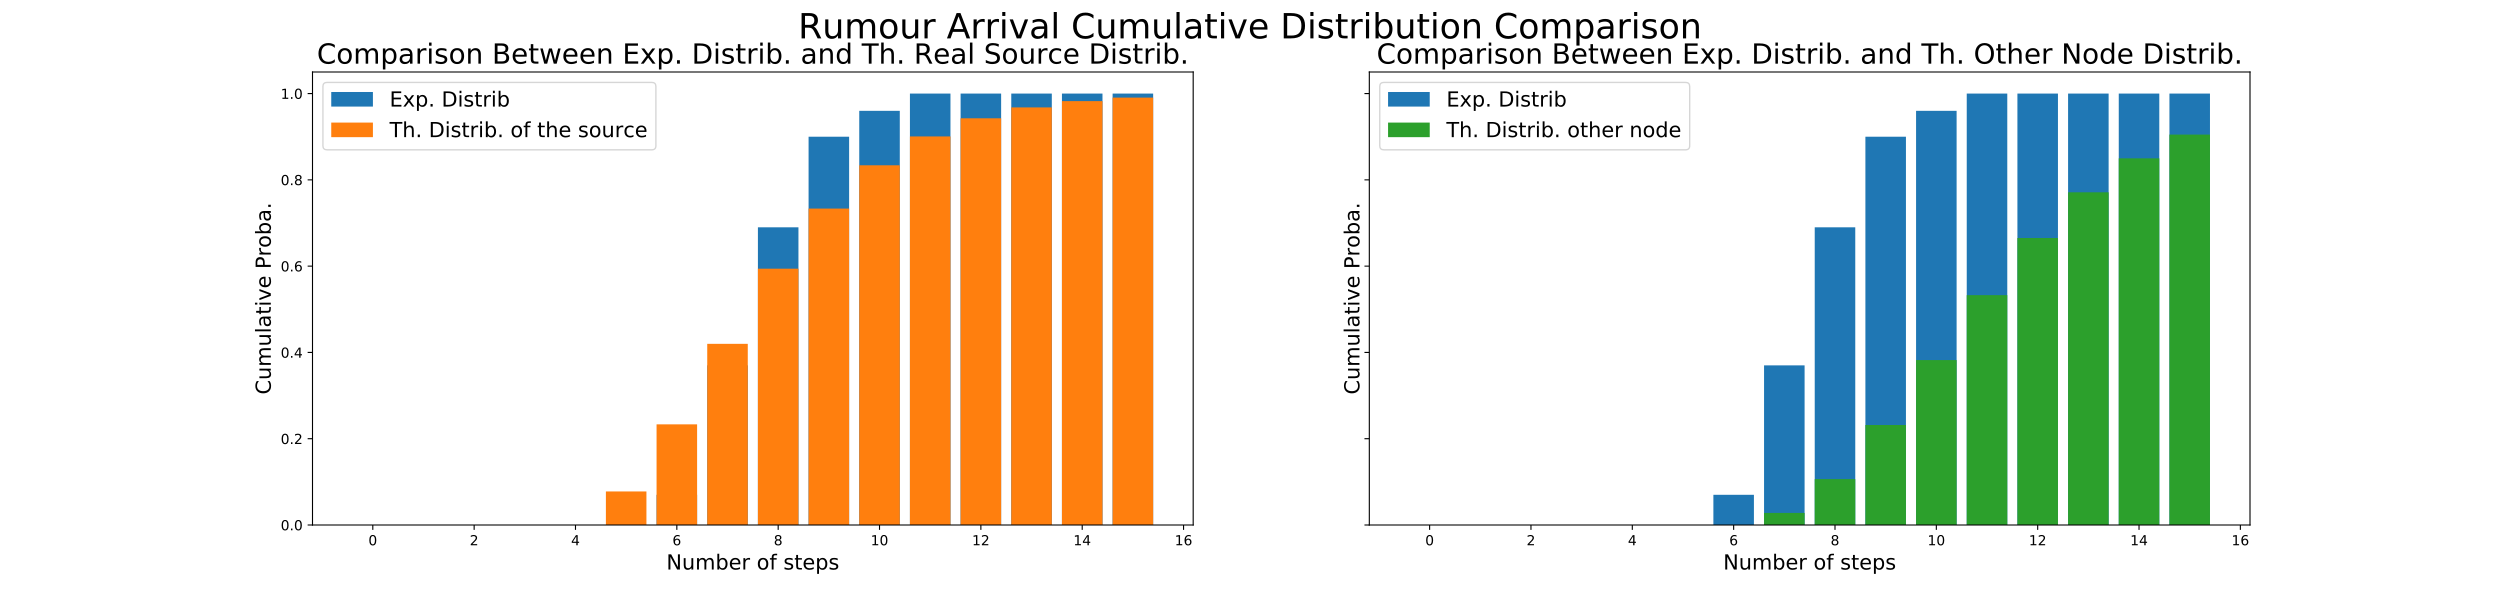 <?xml version="1.0" encoding="utf-8" standalone="no"?>
<!DOCTYPE svg PUBLIC "-//W3C//DTD SVG 1.1//EN"
  "http://www.w3.org/Graphics/SVG/1.1/DTD/svg11.dtd">
<!-- Created with matplotlib (http://matplotlib.org/) -->
<svg height="432pt" version="1.1" viewBox="0 0 1800 432" width="1800pt" xmlns="http://www.w3.org/2000/svg" xmlns:xlink="http://www.w3.org/1999/xlink">
 <defs>
  <style type="text/css">
*{stroke-linecap:butt;stroke-linejoin:round;}
  </style>
 </defs>
 <g id="figure_1">
  <g id="patch_1">
   <path d="M 0 432 
L 1800 432 
L 1800 0 
L 0 0 
z
" style="fill:#ffffff;"/>
  </g>
  <g id="axes_1">
   <g id="patch_2">
    <path d="M 225 378 
L 859.091 378 
L 859.091 51.84 
L 225 51.84 
z
" style="fill:#ffffff;"/>
   </g>
   <g id="patch_3">
    <path clip-path="url(#p80cfba6dca)" d="M 253.822 378 
L 283.009 378 
L 283.009 378 
L 253.822 378 
z
" style="fill:#1f77b4;"/>
   </g>
   <g id="patch_4">
    <path clip-path="url(#p80cfba6dca)" d="M 290.306 378 
L 319.493 378 
L 319.493 378 
L 290.306 378 
z
" style="fill:#1f77b4;"/>
   </g>
   <g id="patch_5">
    <path clip-path="url(#p80cfba6dca)" d="M 326.79 378 
L 355.977 378 
L 355.977 378 
L 326.79 378 
z
" style="fill:#1f77b4;"/>
   </g>
   <g id="patch_6">
    <path clip-path="url(#p80cfba6dca)" d="M 363.274 378 
L 392.461 378 
L 392.461 378 
L 363.274 378 
z
" style="fill:#1f77b4;"/>
   </g>
   <g id="patch_7">
    <path clip-path="url(#p80cfba6dca)" d="M 399.758 378 
L 428.945 378 
L 428.945 378 
L 399.758 378 
z
" style="fill:#1f77b4;"/>
   </g>
   <g id="patch_8">
    <path clip-path="url(#p80cfba6dca)" d="M 436.242 378 
L 465.429 378 
L 465.429 378 
L 436.242 378 
z
" style="fill:#1f77b4;"/>
   </g>
   <g id="patch_9">
    <path clip-path="url(#p80cfba6dca)" d="M 472.726 378 
L 501.913 378 
L 501.913 356.256 
L 472.726 356.256 
z
" style="fill:#1f77b4;"/>
   </g>
   <g id="patch_10">
    <path clip-path="url(#p80cfba6dca)" d="M 509.21 378 
L 538.397 378 
L 538.397 263.067 
L 509.21 263.067 
z
" style="fill:#1f77b4;"/>
   </g>
   <g id="patch_11">
    <path clip-path="url(#p80cfba6dca)" d="M 545.694 378 
L 574.881 378 
L 574.881 163.666 
L 545.694 163.666 
z
" style="fill:#1f77b4;"/>
   </g>
   <g id="patch_12">
    <path clip-path="url(#p80cfba6dca)" d="M 582.178 378 
L 611.365 378 
L 611.365 98.434 
L 582.178 98.434 
z
" style="fill:#1f77b4;"/>
   </g>
   <g id="patch_13">
    <path clip-path="url(#p80cfba6dca)" d="M 618.662 378 
L 647.849 378 
L 647.849 79.797 
L 618.662 79.797 
z
" style="fill:#1f77b4;"/>
   </g>
   <g id="patch_14">
    <path clip-path="url(#p80cfba6dca)" d="M 655.146 378 
L 684.333 378 
L 684.333 67.371 
L 655.146 67.371 
z
" style="fill:#1f77b4;"/>
   </g>
   <g id="patch_15">
    <path clip-path="url(#p80cfba6dca)" d="M 691.63 378 
L 720.817 378 
L 720.817 67.371 
L 691.63 67.371 
z
" style="fill:#1f77b4;"/>
   </g>
   <g id="patch_16">
    <path clip-path="url(#p80cfba6dca)" d="M 728.114 378 
L 757.301 378 
L 757.301 67.371 
L 728.114 67.371 
z
" style="fill:#1f77b4;"/>
   </g>
   <g id="patch_17">
    <path clip-path="url(#p80cfba6dca)" d="M 764.597 378 
L 793.785 378 
L 793.785 67.371 
L 764.597 67.371 
z
" style="fill:#1f77b4;"/>
   </g>
   <g id="patch_18">
    <path clip-path="url(#p80cfba6dca)" d="M 801.081 378 
L 830.269 378 
L 830.269 67.371 
L 801.081 67.371 
z
" style="fill:#1f77b4;"/>
   </g>
   <g id="patch_19">
    <path clip-path="url(#p80cfba6dca)" d="M 253.822 378 
L 283.009 378 
L 283.009 378 
L 253.822 378 
z
" style="fill:#ff7f0e;"/>
   </g>
   <g id="patch_20">
    <path clip-path="url(#p80cfba6dca)" d="M 290.306 378 
L 319.493 378 
L 319.493 378 
L 290.306 378 
z
" style="fill:#ff7f0e;"/>
   </g>
   <g id="patch_21">
    <path clip-path="url(#p80cfba6dca)" d="M 326.79 378 
L 355.977 378 
L 355.977 378 
L 326.79 378 
z
" style="fill:#ff7f0e;"/>
   </g>
   <g id="patch_22">
    <path clip-path="url(#p80cfba6dca)" d="M 363.274 378 
L 392.461 378 
L 392.461 378 
L 363.274 378 
z
" style="fill:#ff7f0e;"/>
   </g>
   <g id="patch_23">
    <path clip-path="url(#p80cfba6dca)" d="M 399.758 378 
L 428.945 378 
L 428.945 378 
L 399.758 378 
z
" style="fill:#ff7f0e;"/>
   </g>
   <g id="patch_24">
    <path clip-path="url(#p80cfba6dca)" d="M 436.242 378 
L 465.429 378 
L 465.429 353.846 
L 436.242 353.846 
z
" style="fill:#ff7f0e;"/>
   </g>
   <g id="patch_25">
    <path clip-path="url(#p80cfba6dca)" d="M 472.726 378 
L 501.913 378 
L 501.913 305.537 
L 472.726 305.537 
z
" style="fill:#ff7f0e;"/>
   </g>
   <g id="patch_26">
    <path clip-path="url(#p80cfba6dca)" d="M 509.21 378 
L 538.397 378 
L 538.397 247.566 
L 509.21 247.566 
z
" style="fill:#ff7f0e;"/>
   </g>
   <g id="patch_27">
    <path clip-path="url(#p80cfba6dca)" d="M 545.694 378 
L 574.881 378 
L 574.881 193.46 
L 545.694 193.46 
z
" style="fill:#ff7f0e;"/>
   </g>
   <g id="patch_28">
    <path clip-path="url(#p80cfba6dca)" d="M 582.178 378 
L 611.365 378 
L 611.365 150.175 
L 582.178 150.175 
z
" style="fill:#ff7f0e;"/>
   </g>
   <g id="patch_29">
    <path clip-path="url(#p80cfba6dca)" d="M 618.662 378 
L 647.849 378 
L 647.849 119.01 
L 618.662 119.01 
z
" style="fill:#ff7f0e;"/>
   </g>
   <g id="patch_30">
    <path clip-path="url(#p80cfba6dca)" d="M 655.146 378 
L 684.333 378 
L 684.333 98.233 
L 655.146 98.233 
z
" style="fill:#ff7f0e;"/>
   </g>
   <g id="patch_31">
    <path clip-path="url(#p80cfba6dca)" d="M 691.63 378 
L 720.817 378 
L 720.817 85.174 
L 691.63 85.174 
z
" style="fill:#ff7f0e;"/>
   </g>
   <g id="patch_32">
    <path clip-path="url(#p80cfba6dca)" d="M 728.114 378 
L 757.301 378 
L 757.301 77.338 
L 728.114 77.338 
z
" style="fill:#ff7f0e;"/>
   </g>
   <g id="patch_33">
    <path clip-path="url(#p80cfba6dca)" d="M 764.597 378 
L 793.785 378 
L 793.785 72.81 
L 764.597 72.81 
z
" style="fill:#ff7f0e;"/>
   </g>
   <g id="patch_34">
    <path clip-path="url(#p80cfba6dca)" d="M 801.081 378 
L 830.269 378 
L 830.269 70.275 
L 801.081 70.275 
z
" style="fill:#ff7f0e;"/>
   </g>
   <g id="matplotlib.axis_1">
    <g id="xtick_1">
     <g id="line2d_1">
      <defs>
       <path d="M 0 0 
L 0 3.5 
" id="m248f2c7f25" style="stroke:#000000;stroke-width:0.8;"/>
      </defs>
      <g>
       <use style="stroke:#000000;stroke-width:0.8;" x="268.416" xlink:href="#m248f2c7f25" y="378"/>
      </g>
     </g>
     <g id="text_1">
      <!-- 0 -->
      <defs>
       <path d="M 31.781 66.406 
Q 24.172 66.406 20.328 58.906 
Q 16.5 51.422 16.5 36.375 
Q 16.5 21.391 20.328 13.891 
Q 24.172 6.391 31.781 6.391 
Q 39.453 6.391 43.281 13.891 
Q 47.125 21.391 47.125 36.375 
Q 47.125 51.422 43.281 58.906 
Q 39.453 66.406 31.781 66.406 
z
M 31.781 74.219 
Q 44.047 74.219 50.516 64.516 
Q 56.984 54.828 56.984 36.375 
Q 56.984 17.969 50.516 8.266 
Q 44.047 -1.422 31.781 -1.422 
Q 19.531 -1.422 13.062 8.266 
Q 6.594 17.969 6.594 36.375 
Q 6.594 54.828 13.062 64.516 
Q 19.531 74.219 31.781 74.219 
z
" id="DejaVuSans-30"/>
      </defs>
      <g transform="translate(265.235 392.598)scale(0.1 -0.1)">
       <use xlink:href="#DejaVuSans-30"/>
      </g>
     </g>
    </g>
    <g id="xtick_2">
     <g id="line2d_2">
      <g>
       <use style="stroke:#000000;stroke-width:0.8;" x="341.384" xlink:href="#m248f2c7f25" y="378"/>
      </g>
     </g>
     <g id="text_2">
      <!-- 2 -->
      <defs>
       <path d="M 19.188 8.297 
L 53.609 8.297 
L 53.609 0 
L 7.328 0 
L 7.328 8.297 
Q 12.938 14.109 22.625 23.891 
Q 32.328 33.688 34.812 36.531 
Q 39.547 41.844 41.422 45.531 
Q 43.312 49.219 43.312 52.781 
Q 43.312 58.594 39.234 62.25 
Q 35.156 65.922 28.609 65.922 
Q 23.969 65.922 18.812 64.312 
Q 13.672 62.703 7.812 59.422 
L 7.812 69.391 
Q 13.766 71.781 18.938 73 
Q 24.125 74.219 28.422 74.219 
Q 39.75 74.219 46.484 68.547 
Q 53.219 62.891 53.219 53.422 
Q 53.219 48.922 51.531 44.891 
Q 49.859 40.875 45.406 35.406 
Q 44.188 33.984 37.641 27.219 
Q 31.109 20.453 19.188 8.297 
z
" id="DejaVuSans-32"/>
      </defs>
      <g transform="translate(338.203 392.598)scale(0.1 -0.1)">
       <use xlink:href="#DejaVuSans-32"/>
      </g>
     </g>
    </g>
    <g id="xtick_3">
     <g id="line2d_3">
      <g>
       <use style="stroke:#000000;stroke-width:0.8;" x="414.352" xlink:href="#m248f2c7f25" y="378"/>
      </g>
     </g>
     <g id="text_3">
      <!-- 4 -->
      <defs>
       <path d="M 37.797 64.312 
L 12.891 25.391 
L 37.797 25.391 
z
M 35.203 72.906 
L 47.609 72.906 
L 47.609 25.391 
L 58.016 25.391 
L 58.016 17.188 
L 47.609 17.188 
L 47.609 0 
L 37.797 0 
L 37.797 17.188 
L 4.891 17.188 
L 4.891 26.703 
z
" id="DejaVuSans-34"/>
      </defs>
      <g transform="translate(411.17 392.598)scale(0.1 -0.1)">
       <use xlink:href="#DejaVuSans-34"/>
      </g>
     </g>
    </g>
    <g id="xtick_4">
     <g id="line2d_4">
      <g>
       <use style="stroke:#000000;stroke-width:0.8;" x="487.32" xlink:href="#m248f2c7f25" y="378"/>
      </g>
     </g>
     <g id="text_4">
      <!-- 6 -->
      <defs>
       <path d="M 33.016 40.375 
Q 26.375 40.375 22.484 35.828 
Q 18.609 31.297 18.609 23.391 
Q 18.609 15.531 22.484 10.953 
Q 26.375 6.391 33.016 6.391 
Q 39.656 6.391 43.531 10.953 
Q 47.406 15.531 47.406 23.391 
Q 47.406 31.297 43.531 35.828 
Q 39.656 40.375 33.016 40.375 
z
M 52.594 71.297 
L 52.594 62.312 
Q 48.875 64.062 45.094 64.984 
Q 41.312 65.922 37.594 65.922 
Q 27.828 65.922 22.672 59.328 
Q 17.531 52.734 16.797 39.406 
Q 19.672 43.656 24.016 45.922 
Q 28.375 48.188 33.594 48.188 
Q 44.578 48.188 50.953 41.516 
Q 57.328 34.859 57.328 23.391 
Q 57.328 12.156 50.688 5.359 
Q 44.047 -1.422 33.016 -1.422 
Q 20.359 -1.422 13.672 8.266 
Q 6.984 17.969 6.984 36.375 
Q 6.984 53.656 15.188 63.938 
Q 23.391 74.219 37.203 74.219 
Q 40.922 74.219 44.703 73.484 
Q 48.484 72.75 52.594 71.297 
z
" id="DejaVuSans-36"/>
      </defs>
      <g transform="translate(484.138 392.598)scale(0.1 -0.1)">
       <use xlink:href="#DejaVuSans-36"/>
      </g>
     </g>
    </g>
    <g id="xtick_5">
     <g id="line2d_5">
      <g>
       <use style="stroke:#000000;stroke-width:0.8;" x="560.287" xlink:href="#m248f2c7f25" y="378"/>
      </g>
     </g>
     <g id="text_5">
      <!-- 8 -->
      <defs>
       <path d="M 31.781 34.625 
Q 24.75 34.625 20.719 30.859 
Q 16.703 27.094 16.703 20.516 
Q 16.703 13.922 20.719 10.156 
Q 24.75 6.391 31.781 6.391 
Q 38.812 6.391 42.859 10.172 
Q 46.922 13.969 46.922 20.516 
Q 46.922 27.094 42.891 30.859 
Q 38.875 34.625 31.781 34.625 
z
M 21.922 38.812 
Q 15.578 40.375 12.031 44.719 
Q 8.5 49.078 8.5 55.328 
Q 8.5 64.062 14.719 69.141 
Q 20.953 74.219 31.781 74.219 
Q 42.672 74.219 48.875 69.141 
Q 55.078 64.062 55.078 55.328 
Q 55.078 49.078 51.531 44.719 
Q 48 40.375 41.703 38.812 
Q 48.828 37.156 52.797 32.312 
Q 56.781 27.484 56.781 20.516 
Q 56.781 9.906 50.312 4.234 
Q 43.844 -1.422 31.781 -1.422 
Q 19.734 -1.422 13.25 4.234 
Q 6.781 9.906 6.781 20.516 
Q 6.781 27.484 10.781 32.312 
Q 14.797 37.156 21.922 38.812 
z
M 18.312 54.391 
Q 18.312 48.734 21.844 45.562 
Q 25.391 42.391 31.781 42.391 
Q 38.141 42.391 41.719 45.562 
Q 45.312 48.734 45.312 54.391 
Q 45.312 60.062 41.719 63.234 
Q 38.141 66.406 31.781 66.406 
Q 25.391 66.406 21.844 63.234 
Q 18.312 60.062 18.312 54.391 
z
" id="DejaVuSans-38"/>
      </defs>
      <g transform="translate(557.106 392.598)scale(0.1 -0.1)">
       <use xlink:href="#DejaVuSans-38"/>
      </g>
     </g>
    </g>
    <g id="xtick_6">
     <g id="line2d_6">
      <g>
       <use style="stroke:#000000;stroke-width:0.8;" x="633.255" xlink:href="#m248f2c7f25" y="378"/>
      </g>
     </g>
     <g id="text_6">
      <!-- 10 -->
      <defs>
       <path d="M 12.406 8.297 
L 28.516 8.297 
L 28.516 63.922 
L 10.984 60.406 
L 10.984 69.391 
L 28.422 72.906 
L 38.281 72.906 
L 38.281 8.297 
L 54.391 8.297 
L 54.391 0 
L 12.406 0 
z
" id="DejaVuSans-31"/>
      </defs>
      <g transform="translate(626.893 392.598)scale(0.1 -0.1)">
       <use xlink:href="#DejaVuSans-31"/>
       <use x="63.623" xlink:href="#DejaVuSans-30"/>
      </g>
     </g>
    </g>
    <g id="xtick_7">
     <g id="line2d_7">
      <g>
       <use style="stroke:#000000;stroke-width:0.8;" x="706.223" xlink:href="#m248f2c7f25" y="378"/>
      </g>
     </g>
     <g id="text_7">
      <!-- 12 -->
      <g transform="translate(699.861 392.598)scale(0.1 -0.1)">
       <use xlink:href="#DejaVuSans-31"/>
       <use x="63.623" xlink:href="#DejaVuSans-32"/>
      </g>
     </g>
    </g>
    <g id="xtick_8">
     <g id="line2d_8">
      <g>
       <use style="stroke:#000000;stroke-width:0.8;" x="779.191" xlink:href="#m248f2c7f25" y="378"/>
      </g>
     </g>
     <g id="text_8">
      <!-- 14 -->
      <g transform="translate(772.829 392.598)scale(0.1 -0.1)">
       <use xlink:href="#DejaVuSans-31"/>
       <use x="63.623" xlink:href="#DejaVuSans-34"/>
      </g>
     </g>
    </g>
    <g id="xtick_9">
     <g id="line2d_9">
      <g>
       <use style="stroke:#000000;stroke-width:0.8;" x="852.159" xlink:href="#m248f2c7f25" y="378"/>
      </g>
     </g>
     <g id="text_9">
      <!-- 16 -->
      <g transform="translate(845.796 392.598)scale(0.1 -0.1)">
       <use xlink:href="#DejaVuSans-31"/>
       <use x="63.623" xlink:href="#DejaVuSans-36"/>
      </g>
     </g>
    </g>
    <g id="text_10">
     <!-- Number of steps -->
     <defs>
      <path d="M 9.812 72.906 
L 23.094 72.906 
L 55.422 11.922 
L 55.422 72.906 
L 64.984 72.906 
L 64.984 0 
L 51.703 0 
L 19.391 60.984 
L 19.391 0 
L 9.812 0 
z
" id="DejaVuSans-4e"/>
      <path d="M 8.5 21.578 
L 8.5 54.688 
L 17.484 54.688 
L 17.484 21.922 
Q 17.484 14.156 20.5 10.266 
Q 23.531 6.391 29.594 6.391 
Q 36.859 6.391 41.078 11.031 
Q 45.312 15.672 45.312 23.688 
L 45.312 54.688 
L 54.297 54.688 
L 54.297 0 
L 45.312 0 
L 45.312 8.406 
Q 42.047 3.422 37.719 1 
Q 33.406 -1.422 27.688 -1.422 
Q 18.266 -1.422 13.375 4.438 
Q 8.5 10.297 8.5 21.578 
z
M 31.109 56 
z
" id="DejaVuSans-75"/>
      <path d="M 52 44.188 
Q 55.375 50.25 60.062 53.125 
Q 64.75 56 71.094 56 
Q 79.641 56 84.281 50.016 
Q 88.922 44.047 88.922 33.016 
L 88.922 0 
L 79.891 0 
L 79.891 32.719 
Q 79.891 40.578 77.094 44.375 
Q 74.312 48.188 68.609 48.188 
Q 61.625 48.188 57.562 43.547 
Q 53.516 38.922 53.516 30.906 
L 53.516 0 
L 44.484 0 
L 44.484 32.719 
Q 44.484 40.625 41.703 44.406 
Q 38.922 48.188 33.109 48.188 
Q 26.219 48.188 22.156 43.531 
Q 18.109 38.875 18.109 30.906 
L 18.109 0 
L 9.078 0 
L 9.078 54.688 
L 18.109 54.688 
L 18.109 46.188 
Q 21.188 51.219 25.484 53.609 
Q 29.781 56 35.688 56 
Q 41.656 56 45.828 52.969 
Q 50 49.953 52 44.188 
z
" id="DejaVuSans-6d"/>
      <path d="M 48.688 27.297 
Q 48.688 37.203 44.609 42.844 
Q 40.531 48.484 33.406 48.484 
Q 26.266 48.484 22.188 42.844 
Q 18.109 37.203 18.109 27.297 
Q 18.109 17.391 22.188 11.75 
Q 26.266 6.109 33.406 6.109 
Q 40.531 6.109 44.609 11.75 
Q 48.688 17.391 48.688 27.297 
z
M 18.109 46.391 
Q 20.953 51.266 25.266 53.625 
Q 29.594 56 35.594 56 
Q 45.562 56 51.781 48.094 
Q 58.016 40.188 58.016 27.297 
Q 58.016 14.406 51.781 6.484 
Q 45.562 -1.422 35.594 -1.422 
Q 29.594 -1.422 25.266 0.953 
Q 20.953 3.328 18.109 8.203 
L 18.109 0 
L 9.078 0 
L 9.078 75.984 
L 18.109 75.984 
z
" id="DejaVuSans-62"/>
      <path d="M 56.203 29.594 
L 56.203 25.203 
L 14.891 25.203 
Q 15.484 15.922 20.484 11.062 
Q 25.484 6.203 34.422 6.203 
Q 39.594 6.203 44.453 7.469 
Q 49.312 8.734 54.109 11.281 
L 54.109 2.781 
Q 49.266 0.734 44.188 -0.344 
Q 39.109 -1.422 33.891 -1.422 
Q 20.797 -1.422 13.156 6.188 
Q 5.516 13.812 5.516 26.812 
Q 5.516 40.234 12.766 48.109 
Q 20.016 56 32.328 56 
Q 43.359 56 49.781 48.891 
Q 56.203 41.797 56.203 29.594 
z
M 47.219 32.234 
Q 47.125 39.594 43.094 43.984 
Q 39.062 48.391 32.422 48.391 
Q 24.906 48.391 20.391 44.141 
Q 15.875 39.891 15.188 32.172 
z
" id="DejaVuSans-65"/>
      <path d="M 41.109 46.297 
Q 39.594 47.172 37.812 47.578 
Q 36.031 48 33.891 48 
Q 26.266 48 22.188 43.047 
Q 18.109 38.094 18.109 28.812 
L 18.109 0 
L 9.078 0 
L 9.078 54.688 
L 18.109 54.688 
L 18.109 46.188 
Q 20.953 51.172 25.484 53.578 
Q 30.031 56 36.531 56 
Q 37.453 56 38.578 55.875 
Q 39.703 55.766 41.062 55.516 
z
" id="DejaVuSans-72"/>
      <path id="DejaVuSans-20"/>
      <path d="M 30.609 48.391 
Q 23.391 48.391 19.188 42.75 
Q 14.984 37.109 14.984 27.297 
Q 14.984 17.484 19.156 11.844 
Q 23.344 6.203 30.609 6.203 
Q 37.797 6.203 41.984 11.859 
Q 46.188 17.531 46.188 27.297 
Q 46.188 37.016 41.984 42.703 
Q 37.797 48.391 30.609 48.391 
z
M 30.609 56 
Q 42.328 56 49.016 48.375 
Q 55.719 40.766 55.719 27.297 
Q 55.719 13.875 49.016 6.219 
Q 42.328 -1.422 30.609 -1.422 
Q 18.844 -1.422 12.172 6.219 
Q 5.516 13.875 5.516 27.297 
Q 5.516 40.766 12.172 48.375 
Q 18.844 56 30.609 56 
z
" id="DejaVuSans-6f"/>
      <path d="M 37.109 75.984 
L 37.109 68.5 
L 28.516 68.5 
Q 23.688 68.5 21.797 66.547 
Q 19.922 64.594 19.922 59.516 
L 19.922 54.688 
L 34.719 54.688 
L 34.719 47.703 
L 19.922 47.703 
L 19.922 0 
L 10.891 0 
L 10.891 47.703 
L 2.297 47.703 
L 2.297 54.688 
L 10.891 54.688 
L 10.891 58.5 
Q 10.891 67.625 15.141 71.797 
Q 19.391 75.984 28.609 75.984 
z
" id="DejaVuSans-66"/>
      <path d="M 44.281 53.078 
L 44.281 44.578 
Q 40.484 46.531 36.375 47.5 
Q 32.281 48.484 27.875 48.484 
Q 21.188 48.484 17.844 46.438 
Q 14.5 44.391 14.5 40.281 
Q 14.5 37.156 16.891 35.375 
Q 19.281 33.594 26.516 31.984 
L 29.594 31.297 
Q 39.156 29.25 43.188 25.516 
Q 47.219 21.781 47.219 15.094 
Q 47.219 7.469 41.188 3.016 
Q 35.156 -1.422 24.609 -1.422 
Q 20.219 -1.422 15.453 -0.562 
Q 10.688 0.297 5.422 2 
L 5.422 11.281 
Q 10.406 8.688 15.234 7.391 
Q 20.062 6.109 24.812 6.109 
Q 31.156 6.109 34.562 8.281 
Q 37.984 10.453 37.984 14.406 
Q 37.984 18.062 35.516 20.016 
Q 33.062 21.969 24.703 23.781 
L 21.578 24.516 
Q 13.234 26.266 9.516 29.906 
Q 5.812 33.547 5.812 39.891 
Q 5.812 47.609 11.281 51.797 
Q 16.75 56 26.812 56 
Q 31.781 56 36.172 55.266 
Q 40.578 54.547 44.281 53.078 
z
" id="DejaVuSans-73"/>
      <path d="M 18.312 70.219 
L 18.312 54.688 
L 36.812 54.688 
L 36.812 47.703 
L 18.312 47.703 
L 18.312 18.016 
Q 18.312 11.328 20.141 9.422 
Q 21.969 7.516 27.594 7.516 
L 36.812 7.516 
L 36.812 0 
L 27.594 0 
Q 17.188 0 13.234 3.875 
Q 9.281 7.766 9.281 18.016 
L 9.281 47.703 
L 2.688 47.703 
L 2.688 54.688 
L 9.281 54.688 
L 9.281 70.219 
z
" id="DejaVuSans-74"/>
      <path d="M 18.109 8.203 
L 18.109 -20.797 
L 9.078 -20.797 
L 9.078 54.688 
L 18.109 54.688 
L 18.109 46.391 
Q 20.953 51.266 25.266 53.625 
Q 29.594 56 35.594 56 
Q 45.562 56 51.781 48.094 
Q 58.016 40.188 58.016 27.297 
Q 58.016 14.406 51.781 6.484 
Q 45.562 -1.422 35.594 -1.422 
Q 29.594 -1.422 25.266 0.953 
Q 20.953 3.328 18.109 8.203 
z
M 48.688 27.297 
Q 48.688 37.203 44.609 42.844 
Q 40.531 48.484 33.406 48.484 
Q 26.266 48.484 22.188 42.844 
Q 18.109 37.203 18.109 27.297 
Q 18.109 17.391 22.188 11.75 
Q 26.266 6.109 33.406 6.109 
Q 40.531 6.109 44.609 11.75 
Q 48.688 17.391 48.688 27.297 
z
" id="DejaVuSans-70"/>
     </defs>
     <g transform="translate(479.79 410.076)scale(0.15 -0.15)">
      <use xlink:href="#DejaVuSans-4e"/>
      <use x="74.805" xlink:href="#DejaVuSans-75"/>
      <use x="138.184" xlink:href="#DejaVuSans-6d"/>
      <use x="235.596" xlink:href="#DejaVuSans-62"/>
      <use x="299.072" xlink:href="#DejaVuSans-65"/>
      <use x="360.596" xlink:href="#DejaVuSans-72"/>
      <use x="401.709" xlink:href="#DejaVuSans-20"/>
      <use x="433.496" xlink:href="#DejaVuSans-6f"/>
      <use x="494.678" xlink:href="#DejaVuSans-66"/>
      <use x="529.883" xlink:href="#DejaVuSans-20"/>
      <use x="561.67" xlink:href="#DejaVuSans-73"/>
      <use x="613.77" xlink:href="#DejaVuSans-74"/>
      <use x="652.979" xlink:href="#DejaVuSans-65"/>
      <use x="714.502" xlink:href="#DejaVuSans-70"/>
      <use x="777.979" xlink:href="#DejaVuSans-73"/>
     </g>
    </g>
   </g>
   <g id="matplotlib.axis_2">
    <g id="ytick_1">
     <g id="line2d_10">
      <defs>
       <path d="M 0 0 
L -3.5 0 
" id="m80eb3076ce" style="stroke:#000000;stroke-width:0.8;"/>
      </defs>
      <g>
       <use style="stroke:#000000;stroke-width:0.8;" x="225" xlink:href="#m80eb3076ce" y="378"/>
      </g>
     </g>
     <g id="text_11">
      <!-- 0.0 -->
      <defs>
       <path d="M 10.688 12.406 
L 21 12.406 
L 21 0 
L 10.688 0 
z
" id="DejaVuSans-2e"/>
      </defs>
      <g transform="translate(202.097 381.799)scale(0.1 -0.1)">
       <use xlink:href="#DejaVuSans-30"/>
       <use x="63.623" xlink:href="#DejaVuSans-2e"/>
       <use x="95.41" xlink:href="#DejaVuSans-30"/>
      </g>
     </g>
    </g>
    <g id="ytick_2">
     <g id="line2d_11">
      <g>
       <use style="stroke:#000000;stroke-width:0.8;" x="225" xlink:href="#m80eb3076ce" y="315.874"/>
      </g>
     </g>
     <g id="text_12">
      <!-- 0.2 -->
      <g transform="translate(202.097 319.674)scale(0.1 -0.1)">
       <use xlink:href="#DejaVuSans-30"/>
       <use x="63.623" xlink:href="#DejaVuSans-2e"/>
       <use x="95.41" xlink:href="#DejaVuSans-32"/>
      </g>
     </g>
    </g>
    <g id="ytick_3">
     <g id="line2d_12">
      <g>
       <use style="stroke:#000000;stroke-width:0.8;" x="225" xlink:href="#m80eb3076ce" y="253.749"/>
      </g>
     </g>
     <g id="text_13">
      <!-- 0.4 -->
      <g transform="translate(202.097 257.548)scale(0.1 -0.1)">
       <use xlink:href="#DejaVuSans-30"/>
       <use x="63.623" xlink:href="#DejaVuSans-2e"/>
       <use x="95.41" xlink:href="#DejaVuSans-34"/>
      </g>
     </g>
    </g>
    <g id="ytick_4">
     <g id="line2d_13">
      <g>
       <use style="stroke:#000000;stroke-width:0.8;" x="225" xlink:href="#m80eb3076ce" y="191.623"/>
      </g>
     </g>
     <g id="text_14">
      <!-- 0.6 -->
      <g transform="translate(202.097 195.422)scale(0.1 -0.1)">
       <use xlink:href="#DejaVuSans-30"/>
       <use x="63.623" xlink:href="#DejaVuSans-2e"/>
       <use x="95.41" xlink:href="#DejaVuSans-36"/>
      </g>
     </g>
    </g>
    <g id="ytick_5">
     <g id="line2d_14">
      <g>
       <use style="stroke:#000000;stroke-width:0.8;" x="225" xlink:href="#m80eb3076ce" y="129.497"/>
      </g>
     </g>
     <g id="text_15">
      <!-- 0.8 -->
      <g transform="translate(202.097 133.296)scale(0.1 -0.1)">
       <use xlink:href="#DejaVuSans-30"/>
       <use x="63.623" xlink:href="#DejaVuSans-2e"/>
       <use x="95.41" xlink:href="#DejaVuSans-38"/>
      </g>
     </g>
    </g>
    <g id="ytick_6">
     <g id="line2d_15">
      <g>
       <use style="stroke:#000000;stroke-width:0.8;" x="225" xlink:href="#m80eb3076ce" y="67.371"/>
      </g>
     </g>
     <g id="text_16">
      <!-- 1.0 -->
      <g transform="translate(202.097 71.171)scale(0.1 -0.1)">
       <use xlink:href="#DejaVuSans-31"/>
       <use x="63.623" xlink:href="#DejaVuSans-2e"/>
       <use x="95.41" xlink:href="#DejaVuSans-30"/>
      </g>
     </g>
    </g>
    <g id="text_17">
     <!-- Cumulative Proba. -->
     <defs>
      <path d="M 64.406 67.281 
L 64.406 56.891 
Q 59.422 61.531 53.781 63.812 
Q 48.141 66.109 41.797 66.109 
Q 29.297 66.109 22.656 58.469 
Q 16.016 50.828 16.016 36.375 
Q 16.016 21.969 22.656 14.328 
Q 29.297 6.688 41.797 6.688 
Q 48.141 6.688 53.781 8.984 
Q 59.422 11.281 64.406 15.922 
L 64.406 5.609 
Q 59.234 2.094 53.438 0.328 
Q 47.656 -1.422 41.219 -1.422 
Q 24.656 -1.422 15.125 8.703 
Q 5.609 18.844 5.609 36.375 
Q 5.609 53.953 15.125 64.078 
Q 24.656 74.219 41.219 74.219 
Q 47.75 74.219 53.531 72.484 
Q 59.328 70.75 64.406 67.281 
z
" id="DejaVuSans-43"/>
      <path d="M 9.422 75.984 
L 18.406 75.984 
L 18.406 0 
L 9.422 0 
z
" id="DejaVuSans-6c"/>
      <path d="M 34.281 27.484 
Q 23.391 27.484 19.188 25 
Q 14.984 22.516 14.984 16.5 
Q 14.984 11.719 18.141 8.906 
Q 21.297 6.109 26.703 6.109 
Q 34.188 6.109 38.703 11.406 
Q 43.219 16.703 43.219 25.484 
L 43.219 27.484 
z
M 52.203 31.203 
L 52.203 0 
L 43.219 0 
L 43.219 8.297 
Q 40.141 3.328 35.547 0.953 
Q 30.953 -1.422 24.312 -1.422 
Q 15.922 -1.422 10.953 3.297 
Q 6 8.016 6 15.922 
Q 6 25.141 12.172 29.828 
Q 18.359 34.516 30.609 34.516 
L 43.219 34.516 
L 43.219 35.406 
Q 43.219 41.609 39.141 45 
Q 35.062 48.391 27.688 48.391 
Q 23 48.391 18.547 47.266 
Q 14.109 46.141 10.016 43.891 
L 10.016 52.203 
Q 14.938 54.109 19.578 55.047 
Q 24.219 56 28.609 56 
Q 40.484 56 46.344 49.844 
Q 52.203 43.703 52.203 31.203 
z
" id="DejaVuSans-61"/>
      <path d="M 9.422 54.688 
L 18.406 54.688 
L 18.406 0 
L 9.422 0 
z
M 9.422 75.984 
L 18.406 75.984 
L 18.406 64.594 
L 9.422 64.594 
z
" id="DejaVuSans-69"/>
      <path d="M 2.984 54.688 
L 12.5 54.688 
L 29.594 8.797 
L 46.688 54.688 
L 56.203 54.688 
L 35.688 0 
L 23.484 0 
z
" id="DejaVuSans-76"/>
      <path d="M 19.672 64.797 
L 19.672 37.406 
L 32.078 37.406 
Q 38.969 37.406 42.719 40.969 
Q 46.484 44.531 46.484 51.125 
Q 46.484 57.672 42.719 61.234 
Q 38.969 64.797 32.078 64.797 
z
M 9.812 72.906 
L 32.078 72.906 
Q 44.344 72.906 50.609 67.359 
Q 56.891 61.812 56.891 51.125 
Q 56.891 40.328 50.609 34.812 
Q 44.344 29.297 32.078 29.297 
L 19.672 29.297 
L 19.672 0 
L 9.812 0 
z
" id="DejaVuSans-50"/>
     </defs>
     <g transform="translate(194.977 284.042)rotate(-90)scale(0.15 -0.15)">
      <use xlink:href="#DejaVuSans-43"/>
      <use x="69.824" xlink:href="#DejaVuSans-75"/>
      <use x="133.203" xlink:href="#DejaVuSans-6d"/>
      <use x="230.615" xlink:href="#DejaVuSans-75"/>
      <use x="293.994" xlink:href="#DejaVuSans-6c"/>
      <use x="321.777" xlink:href="#DejaVuSans-61"/>
      <use x="383.057" xlink:href="#DejaVuSans-74"/>
      <use x="422.266" xlink:href="#DejaVuSans-69"/>
      <use x="450.049" xlink:href="#DejaVuSans-76"/>
      <use x="509.229" xlink:href="#DejaVuSans-65"/>
      <use x="570.752" xlink:href="#DejaVuSans-20"/>
      <use x="602.539" xlink:href="#DejaVuSans-50"/>
      <use x="662.826" xlink:href="#DejaVuSans-72"/>
      <use x="703.908" xlink:href="#DejaVuSans-6f"/>
      <use x="765.09" xlink:href="#DejaVuSans-62"/>
      <use x="828.566" xlink:href="#DejaVuSans-61"/>
      <use x="889.846" xlink:href="#DejaVuSans-2e"/>
     </g>
    </g>
   </g>
   <g id="patch_35">
    <path d="M 225 378 
L 225 51.84 
" style="fill:none;stroke:#000000;stroke-linecap:square;stroke-linejoin:miter;stroke-width:0.8;"/>
   </g>
   <g id="patch_36">
    <path d="M 859.091 378 
L 859.091 51.84 
" style="fill:none;stroke:#000000;stroke-linecap:square;stroke-linejoin:miter;stroke-width:0.8;"/>
   </g>
   <g id="patch_37">
    <path d="M 225 378 
L 859.091 378 
" style="fill:none;stroke:#000000;stroke-linecap:square;stroke-linejoin:miter;stroke-width:0.8;"/>
   </g>
   <g id="patch_38">
    <path d="M 225 51.84 
L 859.091 51.84 
" style="fill:none;stroke:#000000;stroke-linecap:square;stroke-linejoin:miter;stroke-width:0.8;"/>
   </g>
   <g id="text_18">
    <!-- Comparison Between Exp. Distrib. and Th. Real Source Distrib. -->
    <defs>
     <path d="M 54.891 33.016 
L 54.891 0 
L 45.906 0 
L 45.906 32.719 
Q 45.906 40.484 42.875 44.328 
Q 39.844 48.188 33.797 48.188 
Q 26.516 48.188 22.312 43.547 
Q 18.109 38.922 18.109 30.906 
L 18.109 0 
L 9.078 0 
L 9.078 54.688 
L 18.109 54.688 
L 18.109 46.188 
Q 21.344 51.125 25.703 53.562 
Q 30.078 56 35.797 56 
Q 45.219 56 50.047 50.172 
Q 54.891 44.344 54.891 33.016 
z
" id="DejaVuSans-6e"/>
     <path d="M 19.672 34.812 
L 19.672 8.109 
L 35.5 8.109 
Q 43.453 8.109 47.281 11.406 
Q 51.125 14.703 51.125 21.484 
Q 51.125 28.328 47.281 31.562 
Q 43.453 34.812 35.5 34.812 
z
M 19.672 64.797 
L 19.672 42.828 
L 34.281 42.828 
Q 41.5 42.828 45.031 45.531 
Q 48.578 48.25 48.578 53.812 
Q 48.578 59.328 45.031 62.062 
Q 41.5 64.797 34.281 64.797 
z
M 9.812 72.906 
L 35.016 72.906 
Q 46.297 72.906 52.391 68.219 
Q 58.5 63.531 58.5 54.891 
Q 58.5 48.188 55.375 44.234 
Q 52.25 40.281 46.188 39.312 
Q 53.469 37.75 57.5 32.781 
Q 61.531 27.828 61.531 20.406 
Q 61.531 10.641 54.891 5.312 
Q 48.25 0 35.984 0 
L 9.812 0 
z
" id="DejaVuSans-42"/>
     <path d="M 4.203 54.688 
L 13.188 54.688 
L 24.422 12.016 
L 35.594 54.688 
L 46.188 54.688 
L 57.422 12.016 
L 68.609 54.688 
L 77.594 54.688 
L 63.281 0 
L 52.688 0 
L 40.922 44.828 
L 29.109 0 
L 18.5 0 
z
" id="DejaVuSans-77"/>
     <path d="M 9.812 72.906 
L 55.906 72.906 
L 55.906 64.594 
L 19.672 64.594 
L 19.672 43.016 
L 54.391 43.016 
L 54.391 34.719 
L 19.672 34.719 
L 19.672 8.297 
L 56.781 8.297 
L 56.781 0 
L 9.812 0 
z
" id="DejaVuSans-45"/>
     <path d="M 54.891 54.688 
L 35.109 28.078 
L 55.906 0 
L 45.312 0 
L 29.391 21.484 
L 13.484 0 
L 2.875 0 
L 24.125 28.609 
L 4.688 54.688 
L 15.281 54.688 
L 29.781 35.203 
L 44.281 54.688 
z
" id="DejaVuSans-78"/>
     <path d="M 19.672 64.797 
L 19.672 8.109 
L 31.594 8.109 
Q 46.688 8.109 53.688 14.938 
Q 60.688 21.781 60.688 36.531 
Q 60.688 51.172 53.688 57.984 
Q 46.688 64.797 31.594 64.797 
z
M 9.812 72.906 
L 30.078 72.906 
Q 51.266 72.906 61.172 64.094 
Q 71.094 55.281 71.094 36.531 
Q 71.094 17.672 61.125 8.828 
Q 51.172 0 30.078 0 
L 9.812 0 
z
" id="DejaVuSans-44"/>
     <path d="M 45.406 46.391 
L 45.406 75.984 
L 54.391 75.984 
L 54.391 0 
L 45.406 0 
L 45.406 8.203 
Q 42.578 3.328 38.25 0.953 
Q 33.938 -1.422 27.875 -1.422 
Q 17.969 -1.422 11.734 6.484 
Q 5.516 14.406 5.516 27.297 
Q 5.516 40.188 11.734 48.094 
Q 17.969 56 27.875 56 
Q 33.938 56 38.25 53.625 
Q 42.578 51.266 45.406 46.391 
z
M 14.797 27.297 
Q 14.797 17.391 18.875 11.75 
Q 22.953 6.109 30.078 6.109 
Q 37.203 6.109 41.297 11.75 
Q 45.406 17.391 45.406 27.297 
Q 45.406 37.203 41.297 42.844 
Q 37.203 48.484 30.078 48.484 
Q 22.953 48.484 18.875 42.844 
Q 14.797 37.203 14.797 27.297 
z
" id="DejaVuSans-64"/>
     <path d="M -0.297 72.906 
L 61.375 72.906 
L 61.375 64.594 
L 35.5 64.594 
L 35.5 0 
L 25.594 0 
L 25.594 64.594 
L -0.297 64.594 
z
" id="DejaVuSans-54"/>
     <path d="M 54.891 33.016 
L 54.891 0 
L 45.906 0 
L 45.906 32.719 
Q 45.906 40.484 42.875 44.328 
Q 39.844 48.188 33.797 48.188 
Q 26.516 48.188 22.312 43.547 
Q 18.109 38.922 18.109 30.906 
L 18.109 0 
L 9.078 0 
L 9.078 75.984 
L 18.109 75.984 
L 18.109 46.188 
Q 21.344 51.125 25.703 53.562 
Q 30.078 56 35.797 56 
Q 45.219 56 50.047 50.172 
Q 54.891 44.344 54.891 33.016 
z
" id="DejaVuSans-68"/>
     <path d="M 44.391 34.188 
Q 47.562 33.109 50.562 29.594 
Q 53.562 26.078 56.594 19.922 
L 66.609 0 
L 56 0 
L 46.688 18.703 
Q 43.062 26.031 39.672 28.422 
Q 36.281 30.812 30.422 30.812 
L 19.672 30.812 
L 19.672 0 
L 9.812 0 
L 9.812 72.906 
L 32.078 72.906 
Q 44.578 72.906 50.734 67.672 
Q 56.891 62.453 56.891 51.906 
Q 56.891 45.016 53.688 40.469 
Q 50.484 35.938 44.391 34.188 
z
M 19.672 64.797 
L 19.672 38.922 
L 32.078 38.922 
Q 39.203 38.922 42.844 42.219 
Q 46.484 45.516 46.484 51.906 
Q 46.484 58.297 42.844 61.547 
Q 39.203 64.797 32.078 64.797 
z
" id="DejaVuSans-52"/>
     <path d="M 53.516 70.516 
L 53.516 60.891 
Q 47.906 63.578 42.922 64.891 
Q 37.938 66.219 33.297 66.219 
Q 25.25 66.219 20.875 63.094 
Q 16.5 59.969 16.5 54.203 
Q 16.5 49.359 19.406 46.891 
Q 22.312 44.438 30.422 42.922 
L 36.375 41.703 
Q 47.406 39.594 52.656 34.297 
Q 57.906 29 57.906 20.125 
Q 57.906 9.516 50.797 4.047 
Q 43.703 -1.422 29.984 -1.422 
Q 24.812 -1.422 18.969 -0.25 
Q 13.141 0.922 6.891 3.219 
L 6.891 13.375 
Q 12.891 10.016 18.656 8.297 
Q 24.422 6.594 29.984 6.594 
Q 38.422 6.594 43.016 9.906 
Q 47.609 13.234 47.609 19.391 
Q 47.609 24.75 44.312 27.781 
Q 41.016 30.812 33.5 32.328 
L 27.484 33.5 
Q 16.453 35.688 11.516 40.375 
Q 6.594 45.062 6.594 53.422 
Q 6.594 63.094 13.406 68.656 
Q 20.219 74.219 32.172 74.219 
Q 37.312 74.219 42.625 73.281 
Q 47.953 72.359 53.516 70.516 
z
" id="DejaVuSans-53"/>
     <path d="M 48.781 52.594 
L 48.781 44.188 
Q 44.969 46.297 41.141 47.344 
Q 37.312 48.391 33.406 48.391 
Q 24.656 48.391 19.812 42.844 
Q 14.984 37.312 14.984 27.297 
Q 14.984 17.281 19.812 11.734 
Q 24.656 6.203 33.406 6.203 
Q 37.312 6.203 41.141 7.25 
Q 44.969 8.297 48.781 10.406 
L 48.781 2.094 
Q 45.016 0.344 40.984 -0.531 
Q 36.969 -1.422 32.422 -1.422 
Q 20.062 -1.422 12.781 6.344 
Q 5.516 14.109 5.516 27.297 
Q 5.516 40.672 12.859 48.328 
Q 20.219 56 33.016 56 
Q 37.156 56 41.109 55.141 
Q 45.062 54.297 48.781 52.594 
z
" id="DejaVuSans-63"/>
    </defs>
    <g transform="translate(228.177 45.84)scale(0.2 -0.2)">
     <use xlink:href="#DejaVuSans-43"/>
     <use x="69.824" xlink:href="#DejaVuSans-6f"/>
     <use x="131.006" xlink:href="#DejaVuSans-6d"/>
     <use x="228.418" xlink:href="#DejaVuSans-70"/>
     <use x="291.895" xlink:href="#DejaVuSans-61"/>
     <use x="353.174" xlink:href="#DejaVuSans-72"/>
     <use x="394.287" xlink:href="#DejaVuSans-69"/>
     <use x="422.07" xlink:href="#DejaVuSans-73"/>
     <use x="474.17" xlink:href="#DejaVuSans-6f"/>
     <use x="535.352" xlink:href="#DejaVuSans-6e"/>
     <use x="598.73" xlink:href="#DejaVuSans-20"/>
     <use x="630.518" xlink:href="#DejaVuSans-42"/>
     <use x="699.121" xlink:href="#DejaVuSans-65"/>
     <use x="760.645" xlink:href="#DejaVuSans-74"/>
     <use x="799.854" xlink:href="#DejaVuSans-77"/>
     <use x="881.641" xlink:href="#DejaVuSans-65"/>
     <use x="943.164" xlink:href="#DejaVuSans-65"/>
     <use x="1004.688" xlink:href="#DejaVuSans-6e"/>
     <use x="1068.066" xlink:href="#DejaVuSans-20"/>
     <use x="1099.854" xlink:href="#DejaVuSans-45"/>
     <use x="1163.037" xlink:href="#DejaVuSans-78"/>
     <use x="1222.217" xlink:href="#DejaVuSans-70"/>
     <use x="1285.693" xlink:href="#DejaVuSans-2e"/>
     <use x="1317.48" xlink:href="#DejaVuSans-20"/>
     <use x="1349.268" xlink:href="#DejaVuSans-44"/>
     <use x="1426.27" xlink:href="#DejaVuSans-69"/>
     <use x="1454.053" xlink:href="#DejaVuSans-73"/>
     <use x="1506.152" xlink:href="#DejaVuSans-74"/>
     <use x="1545.361" xlink:href="#DejaVuSans-72"/>
     <use x="1586.475" xlink:href="#DejaVuSans-69"/>
     <use x="1614.258" xlink:href="#DejaVuSans-62"/>
     <use x="1677.734" xlink:href="#DejaVuSans-2e"/>
     <use x="1709.521" xlink:href="#DejaVuSans-20"/>
     <use x="1741.309" xlink:href="#DejaVuSans-61"/>
     <use x="1802.588" xlink:href="#DejaVuSans-6e"/>
     <use x="1865.967" xlink:href="#DejaVuSans-64"/>
     <use x="1929.443" xlink:href="#DejaVuSans-20"/>
     <use x="1961.23" xlink:href="#DejaVuSans-54"/>
     <use x="2022.314" xlink:href="#DejaVuSans-68"/>
     <use x="2085.693" xlink:href="#DejaVuSans-2e"/>
     <use x="2117.48" xlink:href="#DejaVuSans-20"/>
     <use x="2149.268" xlink:href="#DejaVuSans-52"/>
     <use x="2218.688" xlink:href="#DejaVuSans-65"/>
     <use x="2280.211" xlink:href="#DejaVuSans-61"/>
     <use x="2341.49" xlink:href="#DejaVuSans-6c"/>
     <use x="2369.273" xlink:href="#DejaVuSans-20"/>
     <use x="2401.061" xlink:href="#DejaVuSans-53"/>
     <use x="2464.537" xlink:href="#DejaVuSans-6f"/>
     <use x="2525.719" xlink:href="#DejaVuSans-75"/>
     <use x="2589.098" xlink:href="#DejaVuSans-72"/>
     <use x="2630.18" xlink:href="#DejaVuSans-63"/>
     <use x="2685.16" xlink:href="#DejaVuSans-65"/>
     <use x="2746.684" xlink:href="#DejaVuSans-20"/>
     <use x="2778.471" xlink:href="#DejaVuSans-44"/>
     <use x="2855.473" xlink:href="#DejaVuSans-69"/>
     <use x="2883.256" xlink:href="#DejaVuSans-73"/>
     <use x="2935.355" xlink:href="#DejaVuSans-74"/>
     <use x="2974.564" xlink:href="#DejaVuSans-72"/>
     <use x="3015.678" xlink:href="#DejaVuSans-69"/>
     <use x="3043.461" xlink:href="#DejaVuSans-62"/>
     <use x="3106.938" xlink:href="#DejaVuSans-2e"/>
    </g>
   </g>
   <g id="legend_1">
    <g id="patch_39">
     <path d="M 235.5 107.874 
L 469.252 107.874 
Q 472.252 107.874 472.252 104.874 
L 472.252 62.34 
Q 472.252 59.34 469.252 59.34 
L 235.5 59.34 
Q 232.5 59.34 232.5 62.34 
L 232.5 104.874 
Q 232.5 107.874 235.5 107.874 
z
" style="fill:#ffffff;opacity:0.8;stroke:#cccccc;stroke-linejoin:miter;"/>
    </g>
    <g id="patch_40">
     <path d="M 238.5 76.738 
L 268.5 76.738 
L 268.5 66.238 
L 238.5 66.238 
z
" style="fill:#1f77b4;"/>
    </g>
    <g id="text_19">
     <!-- Exp. Distrib -->
     <g transform="translate(280.5 76.738)scale(0.15 -0.15)">
      <use xlink:href="#DejaVuSans-45"/>
      <use x="63.184" xlink:href="#DejaVuSans-78"/>
      <use x="122.363" xlink:href="#DejaVuSans-70"/>
      <use x="185.84" xlink:href="#DejaVuSans-2e"/>
      <use x="217.627" xlink:href="#DejaVuSans-20"/>
      <use x="249.414" xlink:href="#DejaVuSans-44"/>
      <use x="326.416" xlink:href="#DejaVuSans-69"/>
      <use x="354.199" xlink:href="#DejaVuSans-73"/>
      <use x="406.299" xlink:href="#DejaVuSans-74"/>
      <use x="445.508" xlink:href="#DejaVuSans-72"/>
      <use x="486.621" xlink:href="#DejaVuSans-69"/>
      <use x="514.404" xlink:href="#DejaVuSans-62"/>
     </g>
    </g>
    <g id="patch_41">
     <path d="M 238.5 98.755 
L 268.5 98.755 
L 268.5 88.255 
L 238.5 88.255 
z
" style="fill:#ff7f0e;"/>
    </g>
    <g id="text_20">
     <!-- Th. Distrib. of the source -->
     <g transform="translate(280.5 98.755)scale(0.15 -0.15)">
      <use xlink:href="#DejaVuSans-54"/>
      <use x="61.084" xlink:href="#DejaVuSans-68"/>
      <use x="124.463" xlink:href="#DejaVuSans-2e"/>
      <use x="156.25" xlink:href="#DejaVuSans-20"/>
      <use x="188.037" xlink:href="#DejaVuSans-44"/>
      <use x="265.039" xlink:href="#DejaVuSans-69"/>
      <use x="292.822" xlink:href="#DejaVuSans-73"/>
      <use x="344.922" xlink:href="#DejaVuSans-74"/>
      <use x="384.131" xlink:href="#DejaVuSans-72"/>
      <use x="425.244" xlink:href="#DejaVuSans-69"/>
      <use x="453.027" xlink:href="#DejaVuSans-62"/>
      <use x="516.504" xlink:href="#DejaVuSans-2e"/>
      <use x="548.291" xlink:href="#DejaVuSans-20"/>
      <use x="580.078" xlink:href="#DejaVuSans-6f"/>
      <use x="641.26" xlink:href="#DejaVuSans-66"/>
      <use x="676.465" xlink:href="#DejaVuSans-20"/>
      <use x="708.252" xlink:href="#DejaVuSans-74"/>
      <use x="747.461" xlink:href="#DejaVuSans-68"/>
      <use x="810.84" xlink:href="#DejaVuSans-65"/>
      <use x="872.363" xlink:href="#DejaVuSans-20"/>
      <use x="904.15" xlink:href="#DejaVuSans-73"/>
      <use x="956.25" xlink:href="#DejaVuSans-6f"/>
      <use x="1017.432" xlink:href="#DejaVuSans-75"/>
      <use x="1080.811" xlink:href="#DejaVuSans-72"/>
      <use x="1121.893" xlink:href="#DejaVuSans-63"/>
      <use x="1176.873" xlink:href="#DejaVuSans-65"/>
     </g>
    </g>
   </g>
  </g>
  <g id="axes_2">
   <g id="patch_42">
    <path d="M 985.909 378 
L 1620 378 
L 1620 51.84 
L 985.909 51.84 
z
" style="fill:#ffffff;"/>
   </g>
   <g id="patch_43">
    <path clip-path="url(#pd022d2b28d)" d="M 1014.731 378 
L 1043.919 378 
L 1043.919 378 
L 1014.731 378 
z
" style="fill:#1f77b4;"/>
   </g>
   <g id="patch_44">
    <path clip-path="url(#pd022d2b28d)" d="M 1051.215 378 
L 1080.402 378 
L 1080.402 378 
L 1051.215 378 
z
" style="fill:#1f77b4;"/>
   </g>
   <g id="patch_45">
    <path clip-path="url(#pd022d2b28d)" d="M 1087.699 378 
L 1116.886 378 
L 1116.886 378 
L 1087.699 378 
z
" style="fill:#1f77b4;"/>
   </g>
   <g id="patch_46">
    <path clip-path="url(#pd022d2b28d)" d="M 1124.183 378 
L 1153.37 378 
L 1153.37 378 
L 1124.183 378 
z
" style="fill:#1f77b4;"/>
   </g>
   <g id="patch_47">
    <path clip-path="url(#pd022d2b28d)" d="M 1160.667 378 
L 1189.854 378 
L 1189.854 378 
L 1160.667 378 
z
" style="fill:#1f77b4;"/>
   </g>
   <g id="patch_48">
    <path clip-path="url(#pd022d2b28d)" d="M 1197.151 378 
L 1226.338 378 
L 1226.338 378 
L 1197.151 378 
z
" style="fill:#1f77b4;"/>
   </g>
   <g id="patch_49">
    <path clip-path="url(#pd022d2b28d)" d="M 1233.635 378 
L 1262.822 378 
L 1262.822 356.256 
L 1233.635 356.256 
z
" style="fill:#1f77b4;"/>
   </g>
   <g id="patch_50">
    <path clip-path="url(#pd022d2b28d)" d="M 1270.119 378 
L 1299.306 378 
L 1299.306 263.067 
L 1270.119 263.067 
z
" style="fill:#1f77b4;"/>
   </g>
   <g id="patch_51">
    <path clip-path="url(#pd022d2b28d)" d="M 1306.603 378 
L 1335.79 378 
L 1335.79 163.666 
L 1306.603 163.666 
z
" style="fill:#1f77b4;"/>
   </g>
   <g id="patch_52">
    <path clip-path="url(#pd022d2b28d)" d="M 1343.087 378 
L 1372.274 378 
L 1372.274 98.434 
L 1343.087 98.434 
z
" style="fill:#1f77b4;"/>
   </g>
   <g id="patch_53">
    <path clip-path="url(#pd022d2b28d)" d="M 1379.571 378 
L 1408.758 378 
L 1408.758 79.797 
L 1379.571 79.797 
z
" style="fill:#1f77b4;"/>
   </g>
   <g id="patch_54">
    <path clip-path="url(#pd022d2b28d)" d="M 1416.055 378 
L 1445.242 378 
L 1445.242 67.371 
L 1416.055 67.371 
z
" style="fill:#1f77b4;"/>
   </g>
   <g id="patch_55">
    <path clip-path="url(#pd022d2b28d)" d="M 1452.539 378 
L 1481.726 378 
L 1481.726 67.371 
L 1452.539 67.371 
z
" style="fill:#1f77b4;"/>
   </g>
   <g id="patch_56">
    <path clip-path="url(#pd022d2b28d)" d="M 1489.023 378 
L 1518.21 378 
L 1518.21 67.371 
L 1489.023 67.371 
z
" style="fill:#1f77b4;"/>
   </g>
   <g id="patch_57">
    <path clip-path="url(#pd022d2b28d)" d="M 1525.507 378 
L 1554.694 378 
L 1554.694 67.371 
L 1525.507 67.371 
z
" style="fill:#1f77b4;"/>
   </g>
   <g id="patch_58">
    <path clip-path="url(#pd022d2b28d)" d="M 1561.991 378 
L 1591.178 378 
L 1591.178 67.371 
L 1561.991 67.371 
z
" style="fill:#1f77b4;"/>
   </g>
   <g id="patch_59">
    <path clip-path="url(#pd022d2b28d)" d="M 1014.731 378 
L 1043.919 378 
L 1043.919 378 
L 1014.731 378 
z
" style="fill:#2ca02c;"/>
   </g>
   <g id="patch_60">
    <path clip-path="url(#pd022d2b28d)" d="M 1051.215 378 
L 1080.402 378 
L 1080.402 378 
L 1051.215 378 
z
" style="fill:#2ca02c;"/>
   </g>
   <g id="patch_61">
    <path clip-path="url(#pd022d2b28d)" d="M 1087.699 378 
L 1116.886 378 
L 1116.886 378 
L 1087.699 378 
z
" style="fill:#2ca02c;"/>
   </g>
   <g id="patch_62">
    <path clip-path="url(#pd022d2b28d)" d="M 1124.183 378 
L 1153.37 378 
L 1153.37 378 
L 1124.183 378 
z
" style="fill:#2ca02c;"/>
   </g>
   <g id="patch_63">
    <path clip-path="url(#pd022d2b28d)" d="M 1160.667 378 
L 1189.854 378 
L 1189.854 378 
L 1160.667 378 
z
" style="fill:#2ca02c;"/>
   </g>
   <g id="patch_64">
    <path clip-path="url(#pd022d2b28d)" d="M 1197.151 378 
L 1226.338 378 
L 1226.338 378 
L 1197.151 378 
z
" style="fill:#2ca02c;"/>
   </g>
   <g id="patch_65">
    <path clip-path="url(#pd022d2b28d)" d="M 1233.635 378 
L 1262.822 378 
L 1262.822 378 
L 1233.635 378 
z
" style="fill:#2ca02c;"/>
   </g>
   <g id="patch_66">
    <path clip-path="url(#pd022d2b28d)" d="M 1270.119 378 
L 1299.306 378 
L 1299.306 369.304 
L 1270.119 369.304 
z
" style="fill:#2ca02c;"/>
   </g>
   <g id="patch_67">
    <path clip-path="url(#pd022d2b28d)" d="M 1306.603 378 
L 1335.79 378 
L 1335.79 344.957 
L 1306.603 344.957 
z
" style="fill:#2ca02c;"/>
   </g>
   <g id="patch_68">
    <path clip-path="url(#pd022d2b28d)" d="M 1343.087 378 
L 1372.274 378 
L 1372.274 306 
L 1343.087 306 
z
" style="fill:#2ca02c;"/>
   </g>
   <g id="patch_69">
    <path clip-path="url(#pd022d2b28d)" d="M 1379.571 378 
L 1408.758 378 
L 1408.758 259.253 
L 1379.571 259.253 
z
" style="fill:#2ca02c;"/>
   </g>
   <g id="patch_70">
    <path clip-path="url(#pd022d2b28d)" d="M 1416.055 378 
L 1445.242 378 
L 1445.242 212.505 
L 1416.055 212.505 
z
" style="fill:#2ca02c;"/>
   </g>
   <g id="patch_71">
    <path clip-path="url(#pd022d2b28d)" d="M 1452.539 378 
L 1481.726 378 
L 1481.726 171.367 
L 1452.539 171.367 
z
" style="fill:#2ca02c;"/>
   </g>
   <g id="patch_72">
    <path clip-path="url(#pd022d2b28d)" d="M 1489.023 378 
L 1518.21 378 
L 1518.21 138.457 
L 1489.023 138.457 
z
" style="fill:#2ca02c;"/>
   </g>
   <g id="patch_73">
    <path clip-path="url(#pd022d2b28d)" d="M 1525.507 378 
L 1554.694 378 
L 1554.694 114.009 
L 1525.507 114.009 
z
" style="fill:#2ca02c;"/>
   </g>
   <g id="patch_74">
    <path clip-path="url(#pd022d2b28d)" d="M 1561.991 378 
L 1591.178 378 
L 1591.178 96.896 
L 1561.991 96.896 
z
" style="fill:#2ca02c;"/>
   </g>
   <g id="matplotlib.axis_3">
    <g id="xtick_10">
     <g id="line2d_16">
      <g>
       <use style="stroke:#000000;stroke-width:0.8;" x="1029.325" xlink:href="#m248f2c7f25" y="378"/>
      </g>
     </g>
     <g id="text_21">
      <!-- 0 -->
      <g transform="translate(1026.144 392.598)scale(0.1 -0.1)">
       <use xlink:href="#DejaVuSans-30"/>
      </g>
     </g>
    </g>
    <g id="xtick_11">
     <g id="line2d_17">
      <g>
       <use style="stroke:#000000;stroke-width:0.8;" x="1102.293" xlink:href="#m248f2c7f25" y="378"/>
      </g>
     </g>
     <g id="text_22">
      <!-- 2 -->
      <g transform="translate(1099.112 392.598)scale(0.1 -0.1)">
       <use xlink:href="#DejaVuSans-32"/>
      </g>
     </g>
    </g>
    <g id="xtick_12">
     <g id="line2d_18">
      <g>
       <use style="stroke:#000000;stroke-width:0.8;" x="1175.261" xlink:href="#m248f2c7f25" y="378"/>
      </g>
     </g>
     <g id="text_23">
      <!-- 4 -->
      <g transform="translate(1172.079 392.598)scale(0.1 -0.1)">
       <use xlink:href="#DejaVuSans-34"/>
      </g>
     </g>
    </g>
    <g id="xtick_13">
     <g id="line2d_19">
      <g>
       <use style="stroke:#000000;stroke-width:0.8;" x="1248.229" xlink:href="#m248f2c7f25" y="378"/>
      </g>
     </g>
     <g id="text_24">
      <!-- 6 -->
      <g transform="translate(1245.047 392.598)scale(0.1 -0.1)">
       <use xlink:href="#DejaVuSans-36"/>
      </g>
     </g>
    </g>
    <g id="xtick_14">
     <g id="line2d_20">
      <g>
       <use style="stroke:#000000;stroke-width:0.8;" x="1321.197" xlink:href="#m248f2c7f25" y="378"/>
      </g>
     </g>
     <g id="text_25">
      <!-- 8 -->
      <g transform="translate(1318.015 392.598)scale(0.1 -0.1)">
       <use xlink:href="#DejaVuSans-38"/>
      </g>
     </g>
    </g>
    <g id="xtick_15">
     <g id="line2d_21">
      <g>
       <use style="stroke:#000000;stroke-width:0.8;" x="1394.164" xlink:href="#m248f2c7f25" y="378"/>
      </g>
     </g>
     <g id="text_26">
      <!-- 10 -->
      <g transform="translate(1387.802 392.598)scale(0.1 -0.1)">
       <use xlink:href="#DejaVuSans-31"/>
       <use x="63.623" xlink:href="#DejaVuSans-30"/>
      </g>
     </g>
    </g>
    <g id="xtick_16">
     <g id="line2d_22">
      <g>
       <use style="stroke:#000000;stroke-width:0.8;" x="1467.132" xlink:href="#m248f2c7f25" y="378"/>
      </g>
     </g>
     <g id="text_27">
      <!-- 12 -->
      <g transform="translate(1460.77 392.598)scale(0.1 -0.1)">
       <use xlink:href="#DejaVuSans-31"/>
       <use x="63.623" xlink:href="#DejaVuSans-32"/>
      </g>
     </g>
    </g>
    <g id="xtick_17">
     <g id="line2d_23">
      <g>
       <use style="stroke:#000000;stroke-width:0.8;" x="1540.1" xlink:href="#m248f2c7f25" y="378"/>
      </g>
     </g>
     <g id="text_28">
      <!-- 14 -->
      <g transform="translate(1533.738 392.598)scale(0.1 -0.1)">
       <use xlink:href="#DejaVuSans-31"/>
       <use x="63.623" xlink:href="#DejaVuSans-34"/>
      </g>
     </g>
    </g>
    <g id="xtick_18">
     <g id="line2d_24">
      <g>
       <use style="stroke:#000000;stroke-width:0.8;" x="1613.068" xlink:href="#m248f2c7f25" y="378"/>
      </g>
     </g>
     <g id="text_29">
      <!-- 16 -->
      <g transform="translate(1606.706 392.598)scale(0.1 -0.1)">
       <use xlink:href="#DejaVuSans-31"/>
       <use x="63.623" xlink:href="#DejaVuSans-36"/>
      </g>
     </g>
    </g>
    <g id="text_30">
     <!-- Number of steps -->
     <g transform="translate(1240.699 410.076)scale(0.15 -0.15)">
      <use xlink:href="#DejaVuSans-4e"/>
      <use x="74.805" xlink:href="#DejaVuSans-75"/>
      <use x="138.184" xlink:href="#DejaVuSans-6d"/>
      <use x="235.596" xlink:href="#DejaVuSans-62"/>
      <use x="299.072" xlink:href="#DejaVuSans-65"/>
      <use x="360.596" xlink:href="#DejaVuSans-72"/>
      <use x="401.709" xlink:href="#DejaVuSans-20"/>
      <use x="433.496" xlink:href="#DejaVuSans-6f"/>
      <use x="494.678" xlink:href="#DejaVuSans-66"/>
      <use x="529.883" xlink:href="#DejaVuSans-20"/>
      <use x="561.67" xlink:href="#DejaVuSans-73"/>
      <use x="613.77" xlink:href="#DejaVuSans-74"/>
      <use x="652.979" xlink:href="#DejaVuSans-65"/>
      <use x="714.502" xlink:href="#DejaVuSans-70"/>
      <use x="777.979" xlink:href="#DejaVuSans-73"/>
     </g>
    </g>
   </g>
   <g id="matplotlib.axis_4">
    <g id="ytick_7">
     <g id="line2d_25">
      <g>
       <use style="stroke:#000000;stroke-width:0.8;" x="985.909" xlink:href="#m80eb3076ce" y="378"/>
      </g>
     </g>
    </g>
    <g id="ytick_8">
     <g id="line2d_26">
      <g>
       <use style="stroke:#000000;stroke-width:0.8;" x="985.909" xlink:href="#m80eb3076ce" y="315.874"/>
      </g>
     </g>
    </g>
    <g id="ytick_9">
     <g id="line2d_27">
      <g>
       <use style="stroke:#000000;stroke-width:0.8;" x="985.909" xlink:href="#m80eb3076ce" y="253.749"/>
      </g>
     </g>
    </g>
    <g id="ytick_10">
     <g id="line2d_28">
      <g>
       <use style="stroke:#000000;stroke-width:0.8;" x="985.909" xlink:href="#m80eb3076ce" y="191.623"/>
      </g>
     </g>
    </g>
    <g id="ytick_11">
     <g id="line2d_29">
      <g>
       <use style="stroke:#000000;stroke-width:0.8;" x="985.909" xlink:href="#m80eb3076ce" y="129.497"/>
      </g>
     </g>
    </g>
    <g id="ytick_12">
     <g id="line2d_30">
      <g>
       <use style="stroke:#000000;stroke-width:0.8;" x="985.909" xlink:href="#m80eb3076ce" y="67.371"/>
      </g>
     </g>
    </g>
    <g id="text_31">
     <!-- Cumulative Proba. -->
     <g transform="translate(978.79 284.042)rotate(-90)scale(0.15 -0.15)">
      <use xlink:href="#DejaVuSans-43"/>
      <use x="69.824" xlink:href="#DejaVuSans-75"/>
      <use x="133.203" xlink:href="#DejaVuSans-6d"/>
      <use x="230.615" xlink:href="#DejaVuSans-75"/>
      <use x="293.994" xlink:href="#DejaVuSans-6c"/>
      <use x="321.777" xlink:href="#DejaVuSans-61"/>
      <use x="383.057" xlink:href="#DejaVuSans-74"/>
      <use x="422.266" xlink:href="#DejaVuSans-69"/>
      <use x="450.049" xlink:href="#DejaVuSans-76"/>
      <use x="509.229" xlink:href="#DejaVuSans-65"/>
      <use x="570.752" xlink:href="#DejaVuSans-20"/>
      <use x="602.539" xlink:href="#DejaVuSans-50"/>
      <use x="662.826" xlink:href="#DejaVuSans-72"/>
      <use x="703.908" xlink:href="#DejaVuSans-6f"/>
      <use x="765.09" xlink:href="#DejaVuSans-62"/>
      <use x="828.566" xlink:href="#DejaVuSans-61"/>
      <use x="889.846" xlink:href="#DejaVuSans-2e"/>
     </g>
    </g>
   </g>
   <g id="patch_75">
    <path d="M 985.909 378 
L 985.909 51.84 
" style="fill:none;stroke:#000000;stroke-linecap:square;stroke-linejoin:miter;stroke-width:0.8;"/>
   </g>
   <g id="patch_76">
    <path d="M 1620 378 
L 1620 51.84 
" style="fill:none;stroke:#000000;stroke-linecap:square;stroke-linejoin:miter;stroke-width:0.8;"/>
   </g>
   <g id="patch_77">
    <path d="M 985.909 378 
L 1620 378 
" style="fill:none;stroke:#000000;stroke-linecap:square;stroke-linejoin:miter;stroke-width:0.8;"/>
   </g>
   <g id="patch_78">
    <path d="M 985.909 51.84 
L 1620 51.84 
" style="fill:none;stroke:#000000;stroke-linecap:square;stroke-linejoin:miter;stroke-width:0.8;"/>
   </g>
   <g id="text_32">
    <!-- Comparison Between Exp. Distrib. and Th. Other Node Distrib. -->
    <defs>
     <path d="M 39.406 66.219 
Q 28.656 66.219 22.328 58.203 
Q 16.016 50.203 16.016 36.375 
Q 16.016 22.609 22.328 14.594 
Q 28.656 6.594 39.406 6.594 
Q 50.141 6.594 56.422 14.594 
Q 62.703 22.609 62.703 36.375 
Q 62.703 50.203 56.422 58.203 
Q 50.141 66.219 39.406 66.219 
z
M 39.406 74.219 
Q 54.734 74.219 63.906 63.938 
Q 73.094 53.656 73.094 36.375 
Q 73.094 19.141 63.906 8.859 
Q 54.734 -1.422 39.406 -1.422 
Q 24.031 -1.422 14.812 8.828 
Q 5.609 19.094 5.609 36.375 
Q 5.609 53.656 14.812 63.938 
Q 24.031 74.219 39.406 74.219 
z
" id="DejaVuSans-4f"/>
    </defs>
    <g transform="translate(991.156 45.84)scale(0.2 -0.2)">
     <use xlink:href="#DejaVuSans-43"/>
     <use x="69.824" xlink:href="#DejaVuSans-6f"/>
     <use x="131.006" xlink:href="#DejaVuSans-6d"/>
     <use x="228.418" xlink:href="#DejaVuSans-70"/>
     <use x="291.895" xlink:href="#DejaVuSans-61"/>
     <use x="353.174" xlink:href="#DejaVuSans-72"/>
     <use x="394.287" xlink:href="#DejaVuSans-69"/>
     <use x="422.07" xlink:href="#DejaVuSans-73"/>
     <use x="474.17" xlink:href="#DejaVuSans-6f"/>
     <use x="535.352" xlink:href="#DejaVuSans-6e"/>
     <use x="598.73" xlink:href="#DejaVuSans-20"/>
     <use x="630.518" xlink:href="#DejaVuSans-42"/>
     <use x="699.121" xlink:href="#DejaVuSans-65"/>
     <use x="760.645" xlink:href="#DejaVuSans-74"/>
     <use x="799.854" xlink:href="#DejaVuSans-77"/>
     <use x="881.641" xlink:href="#DejaVuSans-65"/>
     <use x="943.164" xlink:href="#DejaVuSans-65"/>
     <use x="1004.688" xlink:href="#DejaVuSans-6e"/>
     <use x="1068.066" xlink:href="#DejaVuSans-20"/>
     <use x="1099.854" xlink:href="#DejaVuSans-45"/>
     <use x="1163.037" xlink:href="#DejaVuSans-78"/>
     <use x="1222.217" xlink:href="#DejaVuSans-70"/>
     <use x="1285.693" xlink:href="#DejaVuSans-2e"/>
     <use x="1317.48" xlink:href="#DejaVuSans-20"/>
     <use x="1349.268" xlink:href="#DejaVuSans-44"/>
     <use x="1426.27" xlink:href="#DejaVuSans-69"/>
     <use x="1454.053" xlink:href="#DejaVuSans-73"/>
     <use x="1506.152" xlink:href="#DejaVuSans-74"/>
     <use x="1545.361" xlink:href="#DejaVuSans-72"/>
     <use x="1586.475" xlink:href="#DejaVuSans-69"/>
     <use x="1614.258" xlink:href="#DejaVuSans-62"/>
     <use x="1677.734" xlink:href="#DejaVuSans-2e"/>
     <use x="1709.521" xlink:href="#DejaVuSans-20"/>
     <use x="1741.309" xlink:href="#DejaVuSans-61"/>
     <use x="1802.588" xlink:href="#DejaVuSans-6e"/>
     <use x="1865.967" xlink:href="#DejaVuSans-64"/>
     <use x="1929.443" xlink:href="#DejaVuSans-20"/>
     <use x="1961.23" xlink:href="#DejaVuSans-54"/>
     <use x="2022.314" xlink:href="#DejaVuSans-68"/>
     <use x="2085.693" xlink:href="#DejaVuSans-2e"/>
     <use x="2117.48" xlink:href="#DejaVuSans-20"/>
     <use x="2149.268" xlink:href="#DejaVuSans-4f"/>
     <use x="2227.979" xlink:href="#DejaVuSans-74"/>
     <use x="2267.188" xlink:href="#DejaVuSans-68"/>
     <use x="2330.566" xlink:href="#DejaVuSans-65"/>
     <use x="2392.09" xlink:href="#DejaVuSans-72"/>
     <use x="2433.203" xlink:href="#DejaVuSans-20"/>
     <use x="2464.99" xlink:href="#DejaVuSans-4e"/>
     <use x="2539.795" xlink:href="#DejaVuSans-6f"/>
     <use x="2600.977" xlink:href="#DejaVuSans-64"/>
     <use x="2664.453" xlink:href="#DejaVuSans-65"/>
     <use x="2725.977" xlink:href="#DejaVuSans-20"/>
     <use x="2757.764" xlink:href="#DejaVuSans-44"/>
     <use x="2834.766" xlink:href="#DejaVuSans-69"/>
     <use x="2862.549" xlink:href="#DejaVuSans-73"/>
     <use x="2914.648" xlink:href="#DejaVuSans-74"/>
     <use x="2953.857" xlink:href="#DejaVuSans-72"/>
     <use x="2994.971" xlink:href="#DejaVuSans-69"/>
     <use x="3022.754" xlink:href="#DejaVuSans-62"/>
     <use x="3086.23" xlink:href="#DejaVuSans-2e"/>
    </g>
   </g>
   <g id="legend_2">
    <g id="patch_79">
     <path d="M 996.409 107.874 
L 1213.579 107.874 
Q 1216.579 107.874 1216.579 104.874 
L 1216.579 62.34 
Q 1216.579 59.34 1213.579 59.34 
L 996.409 59.34 
Q 993.409 59.34 993.409 62.34 
L 993.409 104.874 
Q 993.409 107.874 996.409 107.874 
z
" style="fill:#ffffff;opacity:0.8;stroke:#cccccc;stroke-linejoin:miter;"/>
    </g>
    <g id="patch_80">
     <path d="M 999.409 76.738 
L 1029.409 76.738 
L 1029.409 66.238 
L 999.409 66.238 
z
" style="fill:#1f77b4;"/>
    </g>
    <g id="text_33">
     <!-- Exp. Distrib -->
     <g transform="translate(1041.409 76.738)scale(0.15 -0.15)">
      <use xlink:href="#DejaVuSans-45"/>
      <use x="63.184" xlink:href="#DejaVuSans-78"/>
      <use x="122.363" xlink:href="#DejaVuSans-70"/>
      <use x="185.84" xlink:href="#DejaVuSans-2e"/>
      <use x="217.627" xlink:href="#DejaVuSans-20"/>
      <use x="249.414" xlink:href="#DejaVuSans-44"/>
      <use x="326.416" xlink:href="#DejaVuSans-69"/>
      <use x="354.199" xlink:href="#DejaVuSans-73"/>
      <use x="406.299" xlink:href="#DejaVuSans-74"/>
      <use x="445.508" xlink:href="#DejaVuSans-72"/>
      <use x="486.621" xlink:href="#DejaVuSans-69"/>
      <use x="514.404" xlink:href="#DejaVuSans-62"/>
     </g>
    </g>
    <g id="patch_81">
     <path d="M 999.409 98.755 
L 1029.409 98.755 
L 1029.409 88.255 
L 999.409 88.255 
z
" style="fill:#2ca02c;"/>
    </g>
    <g id="text_34">
     <!-- Th. Distrib. other node -->
     <g transform="translate(1041.409 98.755)scale(0.15 -0.15)">
      <use xlink:href="#DejaVuSans-54"/>
      <use x="61.084" xlink:href="#DejaVuSans-68"/>
      <use x="124.463" xlink:href="#DejaVuSans-2e"/>
      <use x="156.25" xlink:href="#DejaVuSans-20"/>
      <use x="188.037" xlink:href="#DejaVuSans-44"/>
      <use x="265.039" xlink:href="#DejaVuSans-69"/>
      <use x="292.822" xlink:href="#DejaVuSans-73"/>
      <use x="344.922" xlink:href="#DejaVuSans-74"/>
      <use x="384.131" xlink:href="#DejaVuSans-72"/>
      <use x="425.244" xlink:href="#DejaVuSans-69"/>
      <use x="453.027" xlink:href="#DejaVuSans-62"/>
      <use x="516.504" xlink:href="#DejaVuSans-2e"/>
      <use x="548.291" xlink:href="#DejaVuSans-20"/>
      <use x="580.078" xlink:href="#DejaVuSans-6f"/>
      <use x="641.26" xlink:href="#DejaVuSans-74"/>
      <use x="680.469" xlink:href="#DejaVuSans-68"/>
      <use x="743.848" xlink:href="#DejaVuSans-65"/>
      <use x="805.371" xlink:href="#DejaVuSans-72"/>
      <use x="846.484" xlink:href="#DejaVuSans-20"/>
      <use x="878.271" xlink:href="#DejaVuSans-6e"/>
      <use x="941.65" xlink:href="#DejaVuSans-6f"/>
      <use x="1002.832" xlink:href="#DejaVuSans-64"/>
      <use x="1066.309" xlink:href="#DejaVuSans-65"/>
     </g>
    </g>
   </g>
  </g>
  <g id="text_35">
   <!-- Rumour Arrival Cumulative Distribution Comparison -->
   <defs>
    <path d="M 34.188 63.188 
L 20.797 26.906 
L 47.609 26.906 
z
M 28.609 72.906 
L 39.797 72.906 
L 67.578 0 
L 57.328 0 
L 50.688 18.703 
L 17.828 18.703 
L 11.188 0 
L 0.781 0 
z
" id="DejaVuSans-41"/>
   </defs>
   <g transform="translate(574.688 27.636)scale(0.25 -0.25)">
    <use xlink:href="#DejaVuSans-52"/>
    <use x="69.42" xlink:href="#DejaVuSans-75"/>
    <use x="132.799" xlink:href="#DejaVuSans-6d"/>
    <use x="230.211" xlink:href="#DejaVuSans-6f"/>
    <use x="291.393" xlink:href="#DejaVuSans-75"/>
    <use x="354.771" xlink:href="#DejaVuSans-72"/>
    <use x="395.885" xlink:href="#DejaVuSans-20"/>
    <use x="427.672" xlink:href="#DejaVuSans-41"/>
    <use x="496.08" xlink:href="#DejaVuSans-72"/>
    <use x="537.178" xlink:href="#DejaVuSans-72"/>
    <use x="578.291" xlink:href="#DejaVuSans-69"/>
    <use x="606.074" xlink:href="#DejaVuSans-76"/>
    <use x="665.254" xlink:href="#DejaVuSans-61"/>
    <use x="726.533" xlink:href="#DejaVuSans-6c"/>
    <use x="754.316" xlink:href="#DejaVuSans-20"/>
    <use x="786.104" xlink:href="#DejaVuSans-43"/>
    <use x="855.928" xlink:href="#DejaVuSans-75"/>
    <use x="919.307" xlink:href="#DejaVuSans-6d"/>
    <use x="1016.719" xlink:href="#DejaVuSans-75"/>
    <use x="1080.098" xlink:href="#DejaVuSans-6c"/>
    <use x="1107.881" xlink:href="#DejaVuSans-61"/>
    <use x="1169.16" xlink:href="#DejaVuSans-74"/>
    <use x="1208.369" xlink:href="#DejaVuSans-69"/>
    <use x="1236.152" xlink:href="#DejaVuSans-76"/>
    <use x="1295.332" xlink:href="#DejaVuSans-65"/>
    <use x="1356.855" xlink:href="#DejaVuSans-20"/>
    <use x="1388.643" xlink:href="#DejaVuSans-44"/>
    <use x="1465.645" xlink:href="#DejaVuSans-69"/>
    <use x="1493.428" xlink:href="#DejaVuSans-73"/>
    <use x="1545.527" xlink:href="#DejaVuSans-74"/>
    <use x="1584.736" xlink:href="#DejaVuSans-72"/>
    <use x="1625.85" xlink:href="#DejaVuSans-69"/>
    <use x="1653.633" xlink:href="#DejaVuSans-62"/>
    <use x="1717.109" xlink:href="#DejaVuSans-75"/>
    <use x="1780.488" xlink:href="#DejaVuSans-74"/>
    <use x="1819.697" xlink:href="#DejaVuSans-69"/>
    <use x="1847.48" xlink:href="#DejaVuSans-6f"/>
    <use x="1908.662" xlink:href="#DejaVuSans-6e"/>
    <use x="1972.041" xlink:href="#DejaVuSans-20"/>
    <use x="2003.828" xlink:href="#DejaVuSans-43"/>
    <use x="2073.652" xlink:href="#DejaVuSans-6f"/>
    <use x="2134.834" xlink:href="#DejaVuSans-6d"/>
    <use x="2232.246" xlink:href="#DejaVuSans-70"/>
    <use x="2295.723" xlink:href="#DejaVuSans-61"/>
    <use x="2357.002" xlink:href="#DejaVuSans-72"/>
    <use x="2398.115" xlink:href="#DejaVuSans-69"/>
    <use x="2425.898" xlink:href="#DejaVuSans-73"/>
    <use x="2477.998" xlink:href="#DejaVuSans-6f"/>
    <use x="2539.18" xlink:href="#DejaVuSans-6e"/>
   </g>
  </g>
 </g>
 <defs>
  <clipPath id="p80cfba6dca">
   <rect height="326.16" width="634.091" x="225" y="51.84"/>
  </clipPath>
  <clipPath id="pd022d2b28d">
   <rect height="326.16" width="634.091" x="985.909" y="51.84"/>
  </clipPath>
 </defs>
</svg>
